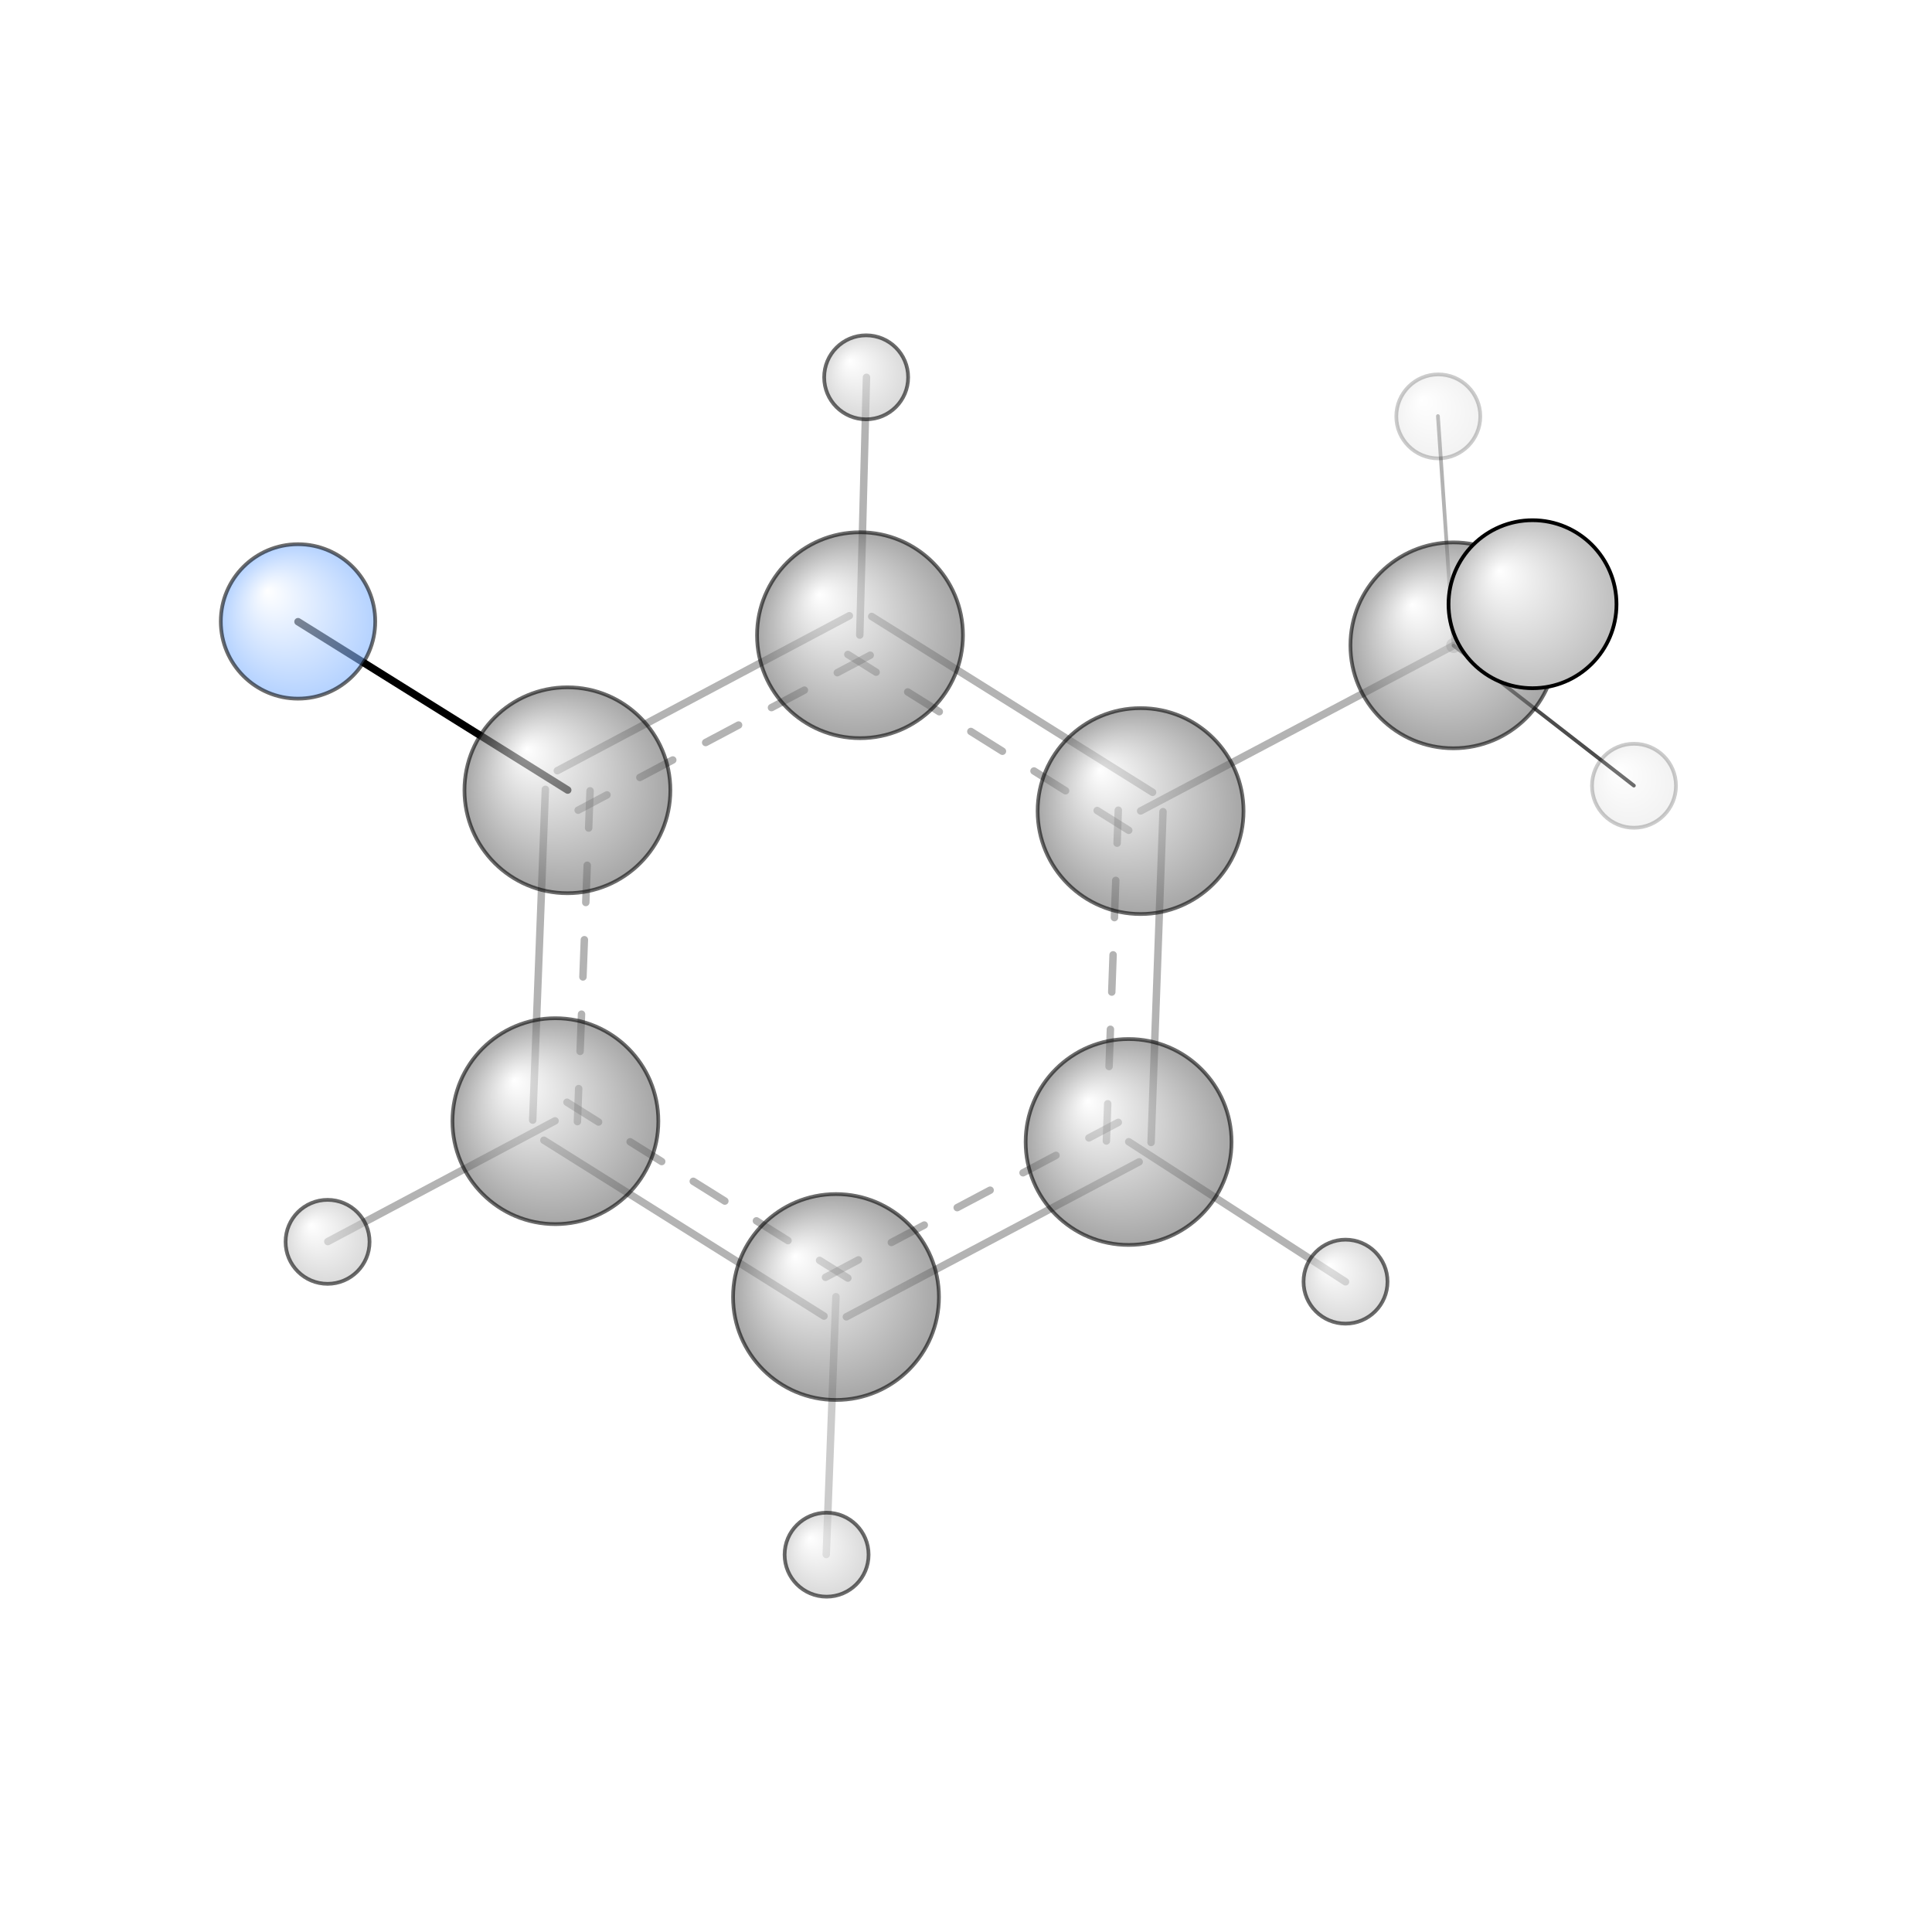 <?xml version="1.0"?>
<svg version="1.1" id="topsvg"
xmlns="http://www.w3.org/2000/svg" xmlns:xlink="http://www.w3.org/1999/xlink"
xmlns:cml="http://www.xml-cml.org/schema" x="0" y="0" width="1024px" height="1024px" viewBox="0 0 100 100">
<title>9606 - Open Babel Depiction</title>
<rect x="0" y="0" width="100" height="100" fill="white"/>
<defs>
<radialGradient id='radialffffff666666' cx='50%' cy='50%' r='50%' fx='30%' fy='30%'>
  <stop offset=' 0%' stop-color="rgb(255,255,255)"  stop-opacity='1.0'/>
  <stop offset='100%' stop-color="rgb(102,102,102)"  stop-opacity ='1.0'/>
</radialGradient>
<radialGradient id='radialffffff7fb2ff' cx='50%' cy='50%' r='50%' fx='30%' fy='30%'>
  <stop offset=' 0%' stop-color="rgb(255,255,255)"  stop-opacity='1.0'/>
  <stop offset='100%' stop-color="rgb(127,178,255)"  stop-opacity ='1.0'/>
</radialGradient>
<radialGradient id='radialffffffbfbfbf' cx='50%' cy='50%' r='50%' fx='30%' fy='30%'>
  <stop offset=' 0%' stop-color="rgb(255,255,255)"  stop-opacity='1.0'/>
  <stop offset='100%' stop-color="rgb(191,191,191)"  stop-opacity ='1.0'/>
</radialGradient>
</defs>
<g transform="translate(0,0)">
<svg width="100" height="100" x="0" y="0" viewBox="0 0 259.315 238.027"
font-family="sans-serif" stroke="rgb(0,0,0)" stroke-width="2"  stroke-linecap="round">
<line x1="40.0" y1="72.8" x2="76.2" y2="95.4" opacity="1.0" stroke="rgb(0,0,0)"  stroke-width="1.0"/>
<line x1="153.1" y1="98.2" x2="195.1" y2="76.0" opacity="0.3" stroke="rgb(0,0,0)"  stroke-width="1.0"/>
<line x1="115.4" y1="74.6" x2="116.3" y2="40.0" opacity="0.3" stroke="rgb(0,0,0)"  stroke-width="1.0"/>
<line x1="151.5" y1="142.6" x2="180.6" y2="161.4" opacity="0.3" stroke="rgb(0,0,0)"  stroke-width="1.0"/>
<line x1="195.1" y1="76.0" x2="193.0" y2="45.2" opacity="0.3" stroke="rgb(0,0,0)"  stroke-width="0.5"/>
<line x1="195.1" y1="76.0" x2="205.7" y2="70.5" opacity="0.2" stroke="rgb(0,0,0)"  stroke-width="2.0"/>
<line x1="195.1" y1="76.0" x2="219.3" y2="94.8" opacity="0.7" stroke="rgb(0,0,0)"  stroke-width="0.5"/>
<line x1="112.2" y1="163.4" x2="110.9" y2="198.0" opacity="0.2" stroke="rgb(0,0,0)"  stroke-width="1.0"/>
<line x1="74.5" y1="139.8" x2="44.0" y2="156.0" opacity="0.3" stroke="rgb(0,0,0)"  stroke-width="1.0"/>
<line x1="114.0" y1="72.0" x2="74.8" y2="92.8" opacity="0.3" stroke="rgb(0,0,0)"  stroke-width="1.0"/>
<line x1="116.8" y1="77.3" x2="77.6" y2="98.1" opacity="0.3" stroke="rgb(0,0,0)"  stroke-width="1.0" stroke-dasharray="5.0,5.0"/>
<line x1="73.2" y1="95.3" x2="71.5" y2="139.7" opacity="0.3" stroke="rgb(0,0,0)"  stroke-width="1.0"/>
<line x1="79.2" y1="95.5" x2="77.5" y2="139.9" opacity="0.3" stroke="rgb(0,0,0)"  stroke-width="1.0" stroke-dasharray="5.0,5.0"/>
<line x1="73.0" y1="142.4" x2="110.6" y2="166.0" opacity="0.3" stroke="rgb(0,0,0)"  stroke-width="1.0"/>
<line x1="76.1" y1="137.3" x2="113.8" y2="160.9" opacity="0.3" stroke="rgb(0,0,0)"  stroke-width="1.0" stroke-dasharray="5.0,5.0"/>
<line x1="113.6" y1="166.1" x2="152.9" y2="145.3" opacity="0.3" stroke="rgb(0,0,0)"  stroke-width="1.0"/>
<line x1="110.8" y1="160.8" x2="150.1" y2="140.0" opacity="0.3" stroke="rgb(0,0,0)"  stroke-width="1.0" stroke-dasharray="5.0,5.0"/>
<line x1="154.5" y1="142.7" x2="156.1" y2="98.3" opacity="0.3" stroke="rgb(0,0,0)"  stroke-width="1.0"/>
<line x1="148.5" y1="142.5" x2="150.1" y2="98.1" opacity="0.3" stroke="rgb(0,0,0)"  stroke-width="1.0" stroke-dasharray="5.0,5.0"/>
<line x1="154.7" y1="95.7" x2="117.0" y2="72.1" opacity="0.3" stroke="rgb(0,0,0)"  stroke-width="1.0"/>
<line x1="151.5" y1="100.8" x2="113.8" y2="77.2" opacity="0.3" stroke="rgb(0,0,0)"  stroke-width="1.0" stroke-dasharray="5.0,5.0"/>
<circle cx="219.315" cy="94.821" r="5.636" opacity="0.2" style="stroke:black;stroke-width:0.5;fill:url(#radialffffffbfbfbf)"/>
<circle cx="193.05" cy="45.245" r="5.636" opacity="0.2" style="stroke:black;stroke-width:0.5;fill:url(#radialffffffbfbfbf)"/>
<circle cx="76.159" cy="95.426" r="13.818" opacity="0.58" style="stroke:black;stroke-width:0.5;fill:url(#radialffffff666666)"/>
<circle cx="153.09" cy="98.221" r="13.818" opacity="0.58" style="stroke:black;stroke-width:0.5;fill:url(#radialffffff666666)"/>
<circle cx="115.43" cy="74.616" r="13.818" opacity="0.58" style="stroke:black;stroke-width:0.5;fill:url(#radialffffff666666)"/>
<circle cx="151.481" cy="142.635" r="13.818" opacity="0.58" style="stroke:black;stroke-width:0.5;fill:url(#radialffffff666666)"/>
<circle cx="195.073" cy="75.974" r="13.818" opacity="0.58" style="stroke:black;stroke-width:0.5;fill:url(#radialffffff666666)"/>
<circle cx="112.209" cy="163.445" r="13.818" opacity="0.58" style="stroke:black;stroke-width:0.5;fill:url(#radialffffff666666)"/>
<circle cx="74.546" cy="139.841" r="13.818" opacity="0.58" style="stroke:black;stroke-width:0.5;fill:url(#radialffffff666666)"/>
<circle cx="40" cy="72.765" r="10.364" opacity="0.58" style="stroke:black;stroke-width:0.5;fill:url(#radialffffff7fb2ff)"/>
<circle cx="43.967" cy="156.037" r="5.636" opacity="0.58" style="stroke:black;stroke-width:0.5;fill:url(#radialffffffbfbfbf)"/>
<circle cx="110.947" cy="198.027" r="5.636" opacity="0.58" style="stroke:black;stroke-width:0.5;fill:url(#radialffffffbfbfbf)"/>
<circle cx="116.256" cy="40" r="5.636" opacity="0.581" style="stroke:black;stroke-width:0.5;fill:url(#radialffffffbfbfbf)"/>
<circle cx="180.597" cy="161.38" r="5.636" opacity="0.581" style="stroke:black;stroke-width:0.5;fill:url(#radialffffffbfbfbf)"/>
<circle cx="205.696" cy="70.455" r="11.273" opacity="1" style="stroke:black;stroke-width:0.5;fill:url(#radialffffffbfbfbf)"/>
</svg>
</g>
</svg>
